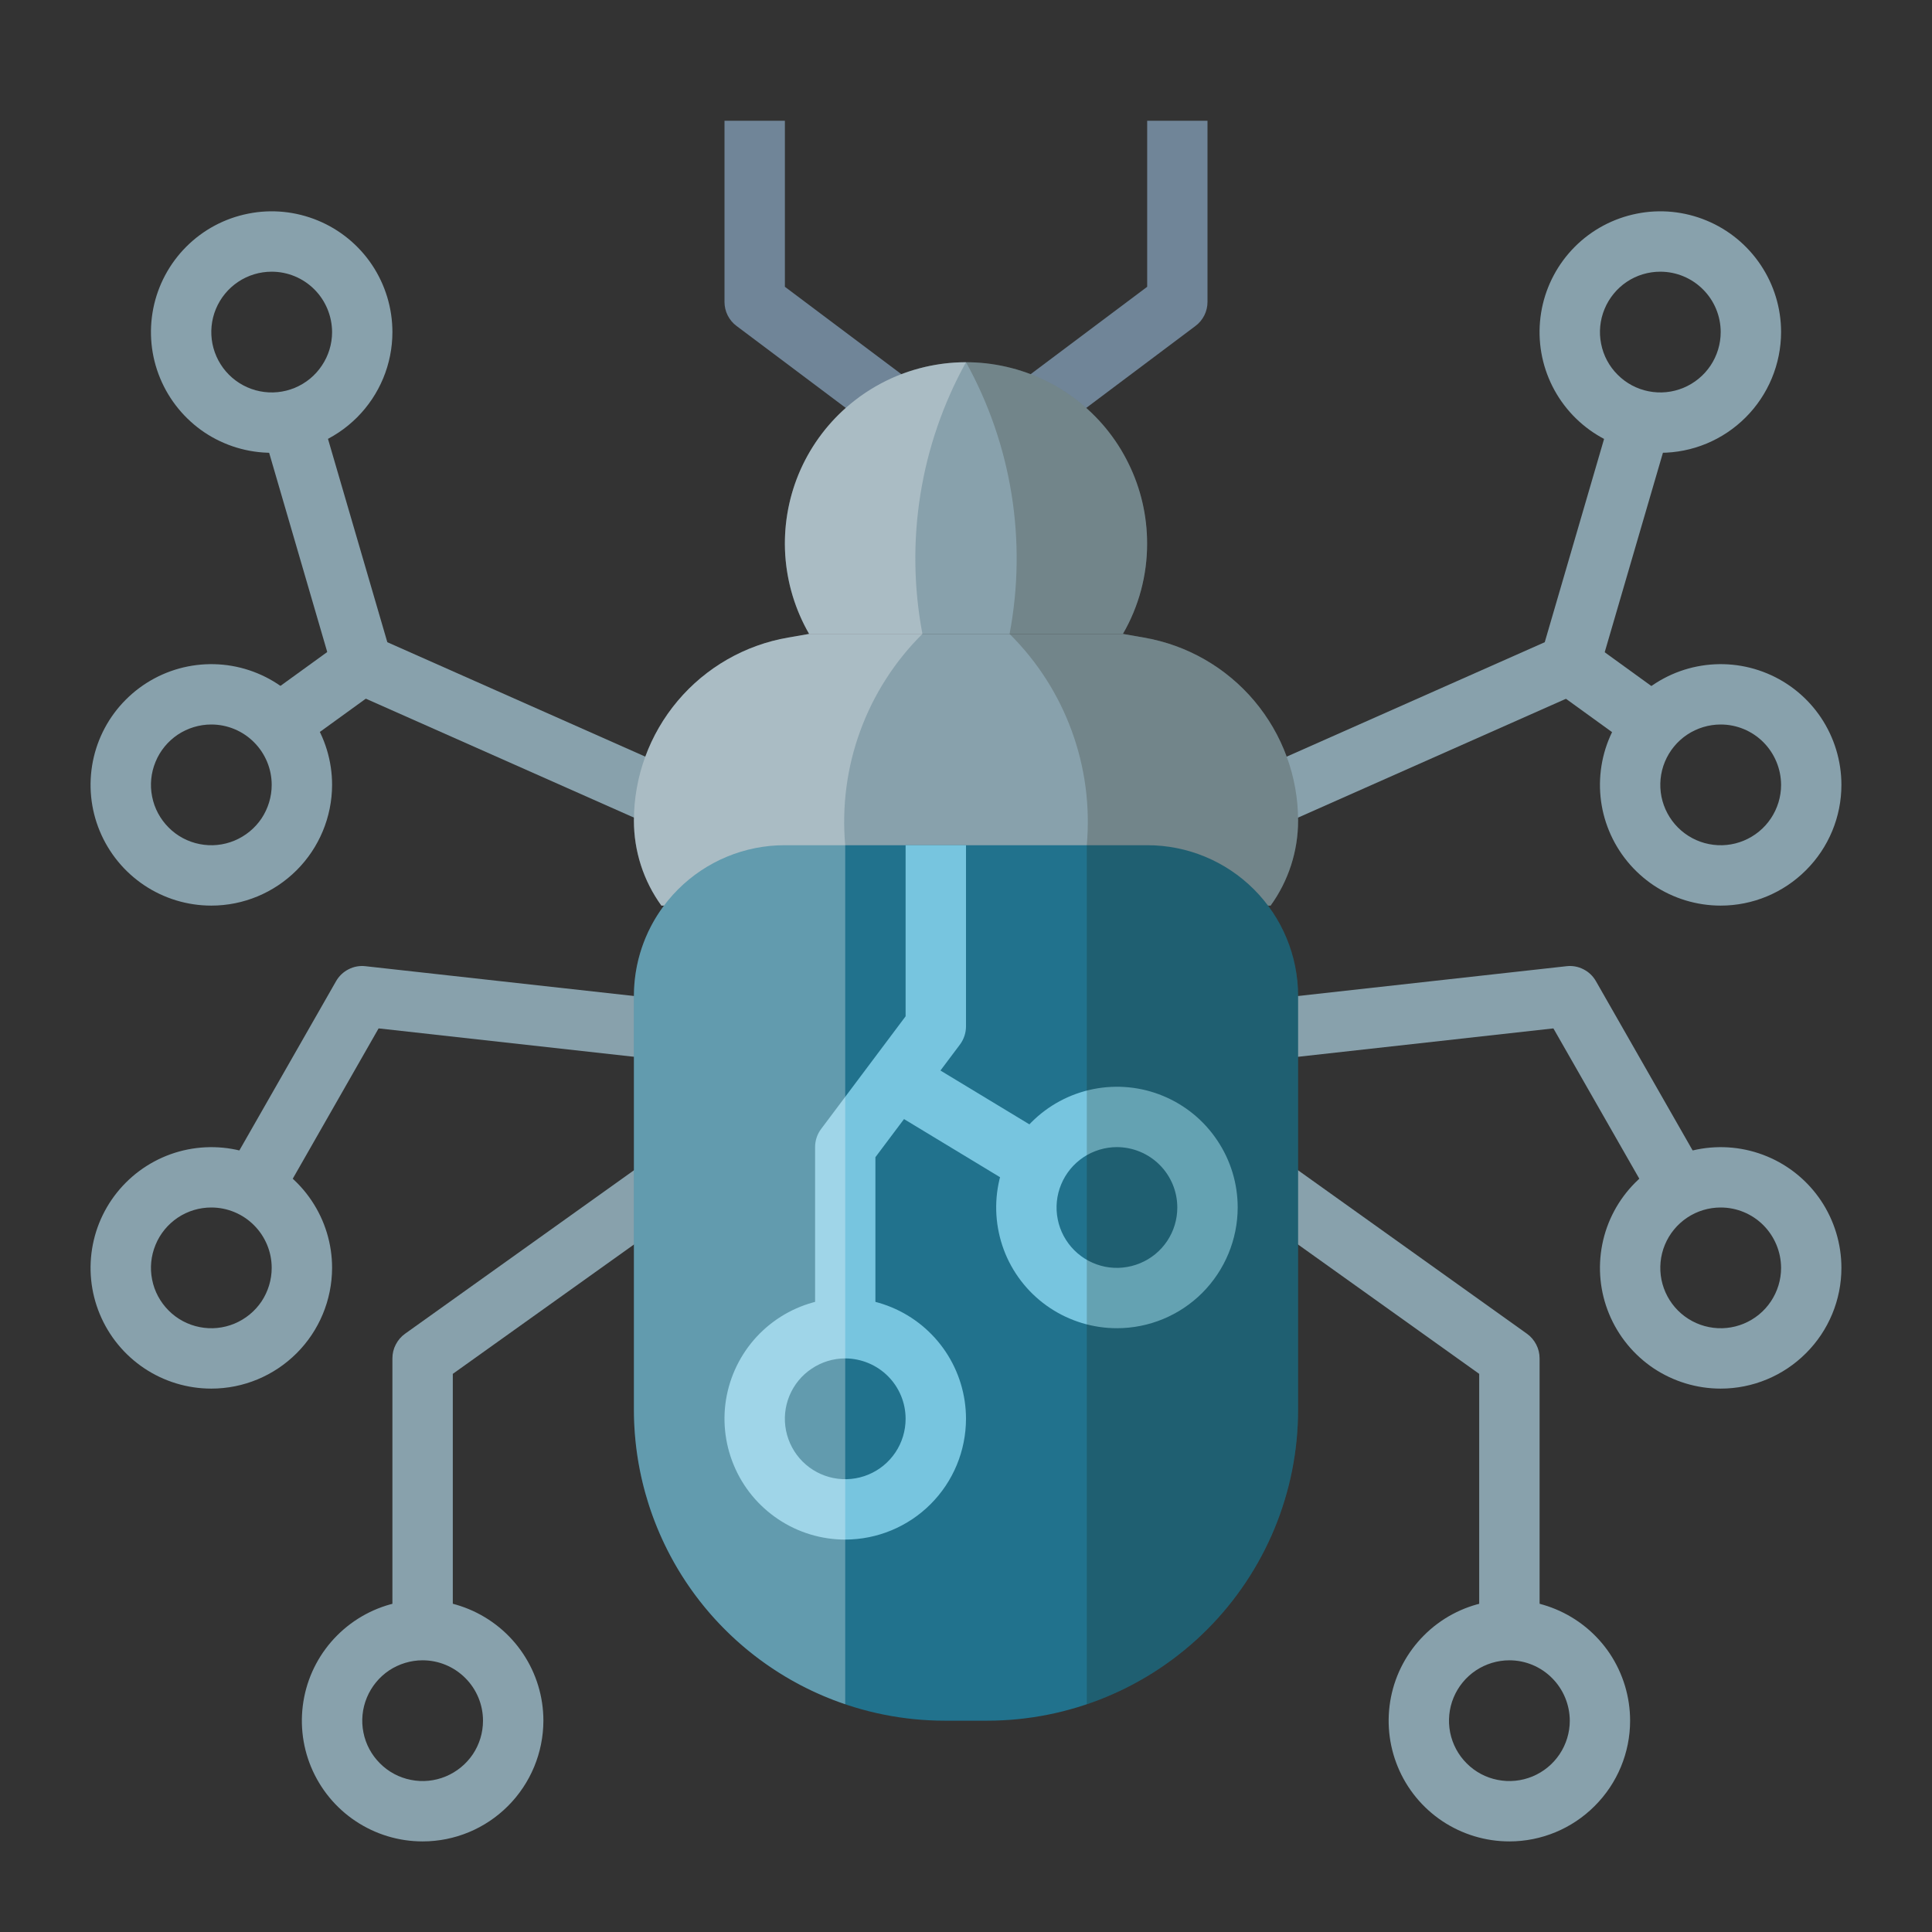 <svg width="27" height="27" viewBox="0 0 27 27" fill="none" xmlns="http://www.w3.org/2000/svg">
<rect x="0" y="0" width="27" height="27" fill="#333333" stroke="none"/>
<path d="M2.953 19.406C2.619 19.406 2.293 19.307 2.016 19.122C1.738 18.936 1.522 18.673 1.394 18.364C1.266 18.056 1.233 17.717 1.298 17.39C1.363 17.062 1.524 16.762 1.76 16.526C1.996 16.29 2.297 16.129 2.624 16.064C2.951 15.999 3.291 16.032 3.599 16.16C3.907 16.287 4.171 16.504 4.356 16.781C4.542 17.059 4.641 17.385 4.641 17.719C4.64 18.166 4.462 18.595 4.146 18.911C3.829 19.228 3.401 19.406 2.953 19.406ZM2.953 16.875C2.786 16.875 2.623 16.924 2.484 17.017C2.346 17.11 2.237 17.242 2.174 17.396C2.11 17.55 2.093 17.72 2.126 17.883C2.158 18.047 2.239 18.197 2.357 18.315C2.474 18.433 2.625 18.514 2.789 18.546C2.952 18.579 3.122 18.562 3.276 18.498C3.43 18.434 3.562 18.326 3.655 18.188C3.747 18.049 3.797 17.886 3.797 17.719C3.797 17.495 3.708 17.281 3.549 17.122C3.391 16.964 3.177 16.875 2.953 16.875Z" fill="#88A1AC"/>
<path d="M3.797 6.328C3.463 6.328 3.137 6.229 2.859 6.044C2.582 5.858 2.366 5.595 2.238 5.286C2.11 4.978 2.077 4.639 2.142 4.311C2.207 3.984 2.368 3.683 2.604 3.447C2.84 3.211 3.14 3.051 3.468 2.986C3.795 2.92 4.134 2.954 4.443 3.082C4.751 3.209 5.015 3.426 5.2 3.703C5.385 3.981 5.484 4.307 5.484 4.641C5.484 5.088 5.306 5.517 4.99 5.833C4.673 6.15 4.244 6.328 3.797 6.328ZM3.797 3.797C3.63 3.797 3.467 3.846 3.328 3.939C3.189 4.032 3.081 4.164 3.017 4.318C2.953 4.472 2.937 4.642 2.969 4.805C3.002 4.969 3.082 5.119 3.2 5.237C3.318 5.355 3.469 5.436 3.632 5.468C3.796 5.501 3.966 5.484 4.12 5.42C4.274 5.356 4.406 5.248 4.498 5.109C4.591 4.971 4.641 4.808 4.641 4.641C4.64 4.417 4.551 4.202 4.393 4.044C4.235 3.886 4.021 3.797 3.797 3.797Z" fill="#88A1AC"/>
<path d="M2.953 12.656C2.619 12.656 2.293 12.557 2.016 12.372C1.738 12.186 1.522 11.923 1.394 11.614C1.266 11.306 1.233 10.967 1.298 10.639C1.363 10.312 1.524 10.011 1.76 9.776C1.996 9.54 2.297 9.379 2.624 9.314C2.951 9.249 3.291 9.282 3.599 9.41C3.907 9.537 4.171 9.754 4.356 10.031C4.542 10.309 4.641 10.635 4.641 10.969C4.64 11.416 4.462 11.845 4.146 12.161C3.829 12.478 3.401 12.656 2.953 12.656ZM2.953 10.125C2.786 10.125 2.623 10.175 2.484 10.267C2.346 10.36 2.237 10.492 2.174 10.646C2.11 10.8 2.093 10.97 2.126 11.133C2.158 11.297 2.239 11.447 2.357 11.565C2.474 11.683 2.625 11.764 2.789 11.796C2.952 11.829 3.122 11.812 3.276 11.748C3.43 11.684 3.562 11.576 3.655 11.438C3.747 11.299 3.797 11.136 3.797 10.969C3.797 10.745 3.708 10.531 3.549 10.372C3.391 10.214 3.177 10.125 2.953 10.125Z" fill="#88A1AC"/>
<path d="M5.906 25.734C5.572 25.734 5.246 25.635 4.969 25.45C4.691 25.265 4.475 25.001 4.347 24.693C4.219 24.384 4.186 24.045 4.251 23.718C4.316 23.39 4.477 23.09 4.713 22.854C4.949 22.618 5.25 22.457 5.577 22.392C5.904 22.327 6.244 22.36 6.552 22.488C6.86 22.616 7.124 22.832 7.309 23.109C7.495 23.387 7.594 23.713 7.594 24.047C7.593 24.494 7.415 24.923 7.099 25.239C6.783 25.556 6.354 25.734 5.906 25.734ZM5.906 23.203C5.739 23.203 5.576 23.253 5.437 23.345C5.299 23.438 5.191 23.57 5.127 23.724C5.063 23.878 5.046 24.048 5.079 24.212C5.111 24.375 5.192 24.526 5.31 24.643C5.428 24.762 5.578 24.842 5.742 24.874C5.905 24.907 6.075 24.89 6.229 24.826C6.383 24.762 6.515 24.654 6.608 24.516C6.701 24.377 6.75 24.214 6.75 24.047C6.75 23.823 6.661 23.609 6.503 23.451C6.344 23.292 6.13 23.203 5.906 23.203Z" fill="#88A1AC"/>
<path d="M3.902 16.804L3.169 16.386L4.696 13.713C4.737 13.641 4.798 13.583 4.871 13.546C4.945 13.508 5.027 13.493 5.109 13.503L9.343 13.973L9.249 14.812L5.291 14.372L3.902 16.804Z" fill="#88A1AC"/>
<path d="M6.328 22.78H5.484V18.983C5.484 18.916 5.5 18.849 5.531 18.79C5.562 18.73 5.606 18.678 5.661 18.639L9.006 16.25L9.497 16.937L6.328 19.2V22.78Z" fill="#88A1AC"/>
<path d="M9.666 11.784L4.891 9.666C4.835 9.641 4.785 9.604 4.745 9.558C4.705 9.512 4.675 9.458 4.657 9.399L3.664 5.994L4.474 5.758L5.413 8.975L10.008 11.013L9.666 11.784Z" fill="#88A1AC"/>
<path d="M24.047 19.406C23.713 19.406 23.387 19.307 23.109 19.122C22.832 18.936 22.616 18.673 22.488 18.364C22.36 18.056 22.327 17.717 22.392 17.39C22.457 17.062 22.618 16.762 22.854 16.526C23.09 16.29 23.39 16.129 23.718 16.064C24.045 15.999 24.384 16.032 24.693 16.16C25.001 16.287 25.265 16.504 25.45 16.781C25.635 17.059 25.734 17.385 25.734 17.719C25.734 18.166 25.556 18.595 25.239 18.911C24.923 19.228 24.494 19.406 24.047 19.406ZM24.047 16.875C23.88 16.875 23.717 16.924 23.578 17.017C23.439 17.11 23.331 17.242 23.267 17.396C23.203 17.55 23.187 17.72 23.219 17.883C23.252 18.047 23.332 18.197 23.45 18.315C23.568 18.433 23.719 18.514 23.882 18.546C24.046 18.579 24.216 18.562 24.37 18.498C24.524 18.434 24.656 18.326 24.748 18.188C24.841 18.049 24.891 17.886 24.891 17.719C24.89 17.495 24.801 17.281 24.643 17.122C24.485 16.964 24.271 16.875 24.047 16.875Z" fill="#88A1AC"/>
<path d="M23.203 6.328C22.869 6.328 22.543 6.229 22.266 6.044C21.988 5.858 21.772 5.595 21.644 5.286C21.516 4.978 21.483 4.639 21.548 4.311C21.613 3.984 21.774 3.683 22.01 3.447C22.246 3.211 22.547 3.051 22.874 2.986C23.201 2.92 23.541 2.954 23.849 3.082C24.157 3.209 24.421 3.426 24.606 3.703C24.792 3.981 24.891 4.307 24.891 4.641C24.89 5.088 24.712 5.517 24.396 5.833C24.079 6.15 23.651 6.328 23.203 6.328ZM23.203 3.797C23.036 3.797 22.873 3.846 22.734 3.939C22.596 4.032 22.488 4.164 22.424 4.318C22.36 4.472 22.343 4.642 22.376 4.805C22.408 4.969 22.488 5.119 22.607 5.237C22.724 5.355 22.875 5.436 23.038 5.468C23.202 5.501 23.372 5.484 23.526 5.42C23.68 5.356 23.812 5.248 23.905 5.109C23.997 4.971 24.047 4.808 24.047 4.641C24.047 4.417 23.958 4.202 23.799 4.044C23.641 3.886 23.427 3.797 23.203 3.797Z" fill="#88A1AC"/>
<path d="M24.047 12.656C23.713 12.656 23.387 12.557 23.109 12.372C22.832 12.186 22.616 11.923 22.488 11.614C22.36 11.306 22.327 10.967 22.392 10.639C22.457 10.312 22.618 10.011 22.854 9.776C23.09 9.54 23.39 9.379 23.718 9.314C24.045 9.249 24.384 9.282 24.693 9.41C25.001 9.537 25.265 9.754 25.45 10.031C25.635 10.309 25.734 10.635 25.734 10.969C25.734 11.416 25.556 11.845 25.239 12.161C24.923 12.478 24.494 12.656 24.047 12.656ZM24.047 10.125C23.88 10.125 23.717 10.175 23.578 10.267C23.439 10.36 23.331 10.492 23.267 10.646C23.203 10.8 23.187 10.97 23.219 11.133C23.252 11.297 23.332 11.447 23.45 11.565C23.568 11.683 23.719 11.764 23.882 11.796C24.046 11.829 24.216 11.812 24.37 11.748C24.524 11.684 24.656 11.576 24.748 11.438C24.841 11.299 24.891 11.136 24.891 10.969C24.89 10.745 24.801 10.531 24.643 10.372C24.485 10.214 24.271 10.125 24.047 10.125Z" fill="#88A1AC"/>
<path d="M21.094 25.734C20.76 25.734 20.434 25.635 20.156 25.45C19.879 25.265 19.662 25.001 19.535 24.693C19.407 24.384 19.374 24.045 19.439 23.718C19.504 23.39 19.665 23.09 19.901 22.854C20.137 22.618 20.437 22.457 20.765 22.392C21.092 22.327 21.431 22.36 21.739 22.488C22.048 22.616 22.311 22.832 22.497 23.109C22.682 23.387 22.781 23.713 22.781 24.047C22.781 24.494 22.603 24.923 22.286 25.239C21.97 25.556 21.541 25.734 21.094 25.734ZM21.094 23.203C20.927 23.203 20.764 23.253 20.625 23.345C20.486 23.438 20.378 23.57 20.314 23.724C20.25 23.878 20.234 24.048 20.266 24.212C20.299 24.375 20.379 24.526 20.497 24.643C20.615 24.762 20.765 24.842 20.929 24.874C21.093 24.907 21.262 24.89 21.417 24.826C21.571 24.762 21.703 24.654 21.795 24.516C21.888 24.377 21.938 24.214 21.938 24.047C21.937 23.823 21.848 23.609 21.69 23.451C21.532 23.292 21.317 23.203 21.094 23.203Z" fill="#88A1AC"/>
<path d="M23.099 16.804L21.709 14.372L17.795 14.807L17.702 13.968L21.891 13.503C21.973 13.493 22.056 13.508 22.129 13.546C22.203 13.583 22.263 13.641 22.304 13.713L23.831 16.386L23.099 16.804Z" fill="#88A1AC"/>
<path d="M21.516 22.78H20.672V19.2L17.503 16.937L17.994 16.25L21.339 18.639C21.394 18.678 21.438 18.73 21.469 18.79C21.5 18.849 21.516 18.916 21.516 18.983V22.78Z" fill="#88A1AC"/>
<path d="M17.334 11.784L16.992 11.013L21.588 8.975L22.527 5.758L23.337 5.994L22.343 9.399C22.325 9.458 22.296 9.512 22.255 9.559C22.215 9.605 22.165 9.642 22.109 9.666L17.334 11.784Z" fill="#88A1AC"/>
<path d="M4.815 8.937L3.649 9.781L4.144 10.465L5.31 9.621L4.815 8.937Z" fill="#88A1AC"/>
<path d="M22.185 8.941L21.69 9.625L22.857 10.469L23.351 9.785L22.185 8.941Z" fill="#88A1AC"/>
<path d="M12.385 6.125L10.294 4.556C10.241 4.517 10.199 4.466 10.169 4.407C10.14 4.349 10.125 4.284 10.125 4.219V1.688H10.969V4.008L12.891 5.45L12.385 6.125Z" fill="#708598"/>
<path d="M14.456 6.244L13.95 5.569L16.032 4.008V1.688H16.875V4.219C16.875 4.284 16.86 4.349 16.831 4.407C16.801 4.466 16.759 4.517 16.706 4.556L14.456 6.244Z" fill="#708598"/>
<path d="M9.243 12.656C8.993 12.311 8.859 11.895 8.859 11.468C8.859 10.856 9.076 10.264 9.47 9.796C9.864 9.328 10.411 9.014 11.014 8.91L11.308 8.859H15.692L15.985 8.91C16.589 9.014 17.136 9.328 17.53 9.796C17.924 10.264 18.141 10.856 18.141 11.468C18.141 11.895 18.007 12.31 17.757 12.656" fill="#88A1AC"/>
<path d="M10.965 11.812H16.035C16.593 11.812 17.129 12.034 17.524 12.429C17.919 12.824 18.141 13.36 18.141 13.918V19.701C18.141 20.853 17.683 21.959 16.868 22.774C16.052 23.589 14.947 24.047 13.794 24.047H13.206C12.053 24.047 10.947 23.589 10.132 22.774C9.317 21.959 8.859 20.853 8.859 19.701V13.918C8.859 13.36 9.081 12.824 9.476 12.429C9.871 12.034 10.407 11.812 10.965 11.812Z" fill="#21728D"/>
<path d="M11.812 21.516C11.479 21.516 11.152 21.417 10.875 21.231C10.598 21.046 10.381 20.782 10.254 20.474C10.126 20.166 10.092 19.826 10.157 19.499C10.223 19.172 10.383 18.871 10.619 18.635C10.855 18.399 11.156 18.238 11.483 18.173C11.811 18.108 12.15 18.141 12.458 18.269C12.767 18.397 13.03 18.613 13.216 18.891C13.401 19.168 13.5 19.494 13.5 19.828C13.499 20.276 13.322 20.704 13.005 21.021C12.689 21.337 12.26 21.515 11.812 21.516ZM11.812 18.984C11.646 18.984 11.482 19.034 11.344 19.127C11.205 19.219 11.097 19.351 11.033 19.505C10.969 19.659 10.952 19.829 10.985 19.993C11.018 20.156 11.098 20.307 11.216 20.425C11.334 20.543 11.484 20.623 11.648 20.656C11.812 20.688 11.981 20.672 12.135 20.608C12.29 20.544 12.421 20.436 12.514 20.297C12.607 20.158 12.656 19.995 12.656 19.828C12.656 19.604 12.567 19.39 12.409 19.232C12.251 19.074 12.036 18.985 11.812 18.984Z" fill="#77C5DF"/>
<path d="M15.609 18.562C15.276 18.562 14.949 18.463 14.672 18.278C14.394 18.093 14.178 17.829 14.05 17.521C13.923 17.212 13.889 16.873 13.954 16.546C14.019 16.218 14.18 15.918 14.416 15.682C14.652 15.446 14.953 15.285 15.28 15.22C15.607 15.155 15.947 15.188 16.255 15.316C16.564 15.444 16.827 15.66 17.012 15.938C17.198 16.215 17.297 16.541 17.297 16.875C17.296 17.322 17.118 17.751 16.802 18.068C16.486 18.384 16.057 18.562 15.609 18.562ZM15.609 16.031C15.443 16.031 15.279 16.081 15.141 16.173C15.002 16.266 14.894 16.398 14.83 16.552C14.766 16.706 14.749 16.876 14.782 17.04C14.814 17.203 14.895 17.354 15.013 17.472C15.131 17.59 15.281 17.67 15.445 17.703C15.608 17.735 15.778 17.718 15.932 17.654C16.086 17.591 16.218 17.483 16.311 17.344C16.404 17.205 16.453 17.042 16.453 16.875C16.453 16.651 16.364 16.437 16.206 16.279C16.047 16.12 15.833 16.032 15.609 16.031Z" fill="#77C5DF"/>
<path d="M16.031 7.594C16.031 7.206 15.942 6.823 15.77 6.475C15.599 6.126 15.349 5.822 15.041 5.586C14.733 5.349 14.375 5.187 13.994 5.111C13.613 5.035 13.22 5.048 12.845 5.149C12.47 5.249 12.123 5.435 11.831 5.691C11.539 5.947 11.31 6.267 11.161 6.625C11.013 6.984 10.949 7.372 10.974 7.76C11 8.147 11.114 8.524 11.308 8.86H15.692C15.915 8.476 16.032 8.039 16.031 7.594Z" fill="#88A1AC"/>
<path d="M12.234 18.562H11.391V16.031C11.391 15.94 11.42 15.851 11.475 15.778L12.656 14.203V11.812H13.5V14.344C13.5 14.435 13.47 14.524 13.416 14.597L12.234 16.172V18.562Z" fill="#77C5DF"/>
<path d="M12.75 14.723L12.313 15.445L14.285 16.639L14.723 15.917L12.75 14.723Z" fill="#77C5DF"/>
<path opacity="0.3" d="M13.5 5.062C13.056 5.062 12.619 5.179 12.234 5.402C11.85 5.624 11.53 5.943 11.308 6.328C11.086 6.713 10.969 7.149 10.969 7.594C10.969 8.038 11.086 8.475 11.308 8.859L11.015 8.91C10.411 9.014 9.864 9.328 9.47 9.796C9.076 10.264 8.859 10.856 8.859 11.468C8.859 11.895 8.993 12.311 9.243 12.656H9.279C9.006 13.02 8.859 13.463 8.859 13.918V19.701C8.86 20.609 9.144 21.495 9.674 22.234C10.204 22.972 10.952 23.526 11.812 23.817V11.812C11.764 11.271 11.835 10.726 12.022 10.215C12.208 9.705 12.505 9.242 12.891 8.859C12.645 7.561 12.86 6.218 13.5 5.062Z" fill="#FCFCFC"/>
<path opacity="0.2" d="M13.5 5.062C13.944 5.062 14.381 5.179 14.766 5.401C15.151 5.624 15.47 5.943 15.692 6.328C15.914 6.713 16.031 7.149 16.031 7.594C16.031 8.038 15.914 8.475 15.692 8.859L15.986 8.91C16.589 9.014 17.136 9.328 17.53 9.796C17.924 10.264 18.141 10.856 18.141 11.468C18.141 11.895 18.007 12.311 17.757 12.656H17.721C17.994 13.02 18.141 13.463 18.141 13.918V19.701C18.14 20.609 17.855 21.495 17.326 22.234C16.796 22.972 16.048 23.526 15.188 23.817V11.812C15.236 11.271 15.165 10.726 14.978 10.215C14.792 9.705 14.495 9.242 14.109 8.859C14.355 7.561 14.14 6.218 13.5 5.062Z" fill="#191500"/>
</svg>
